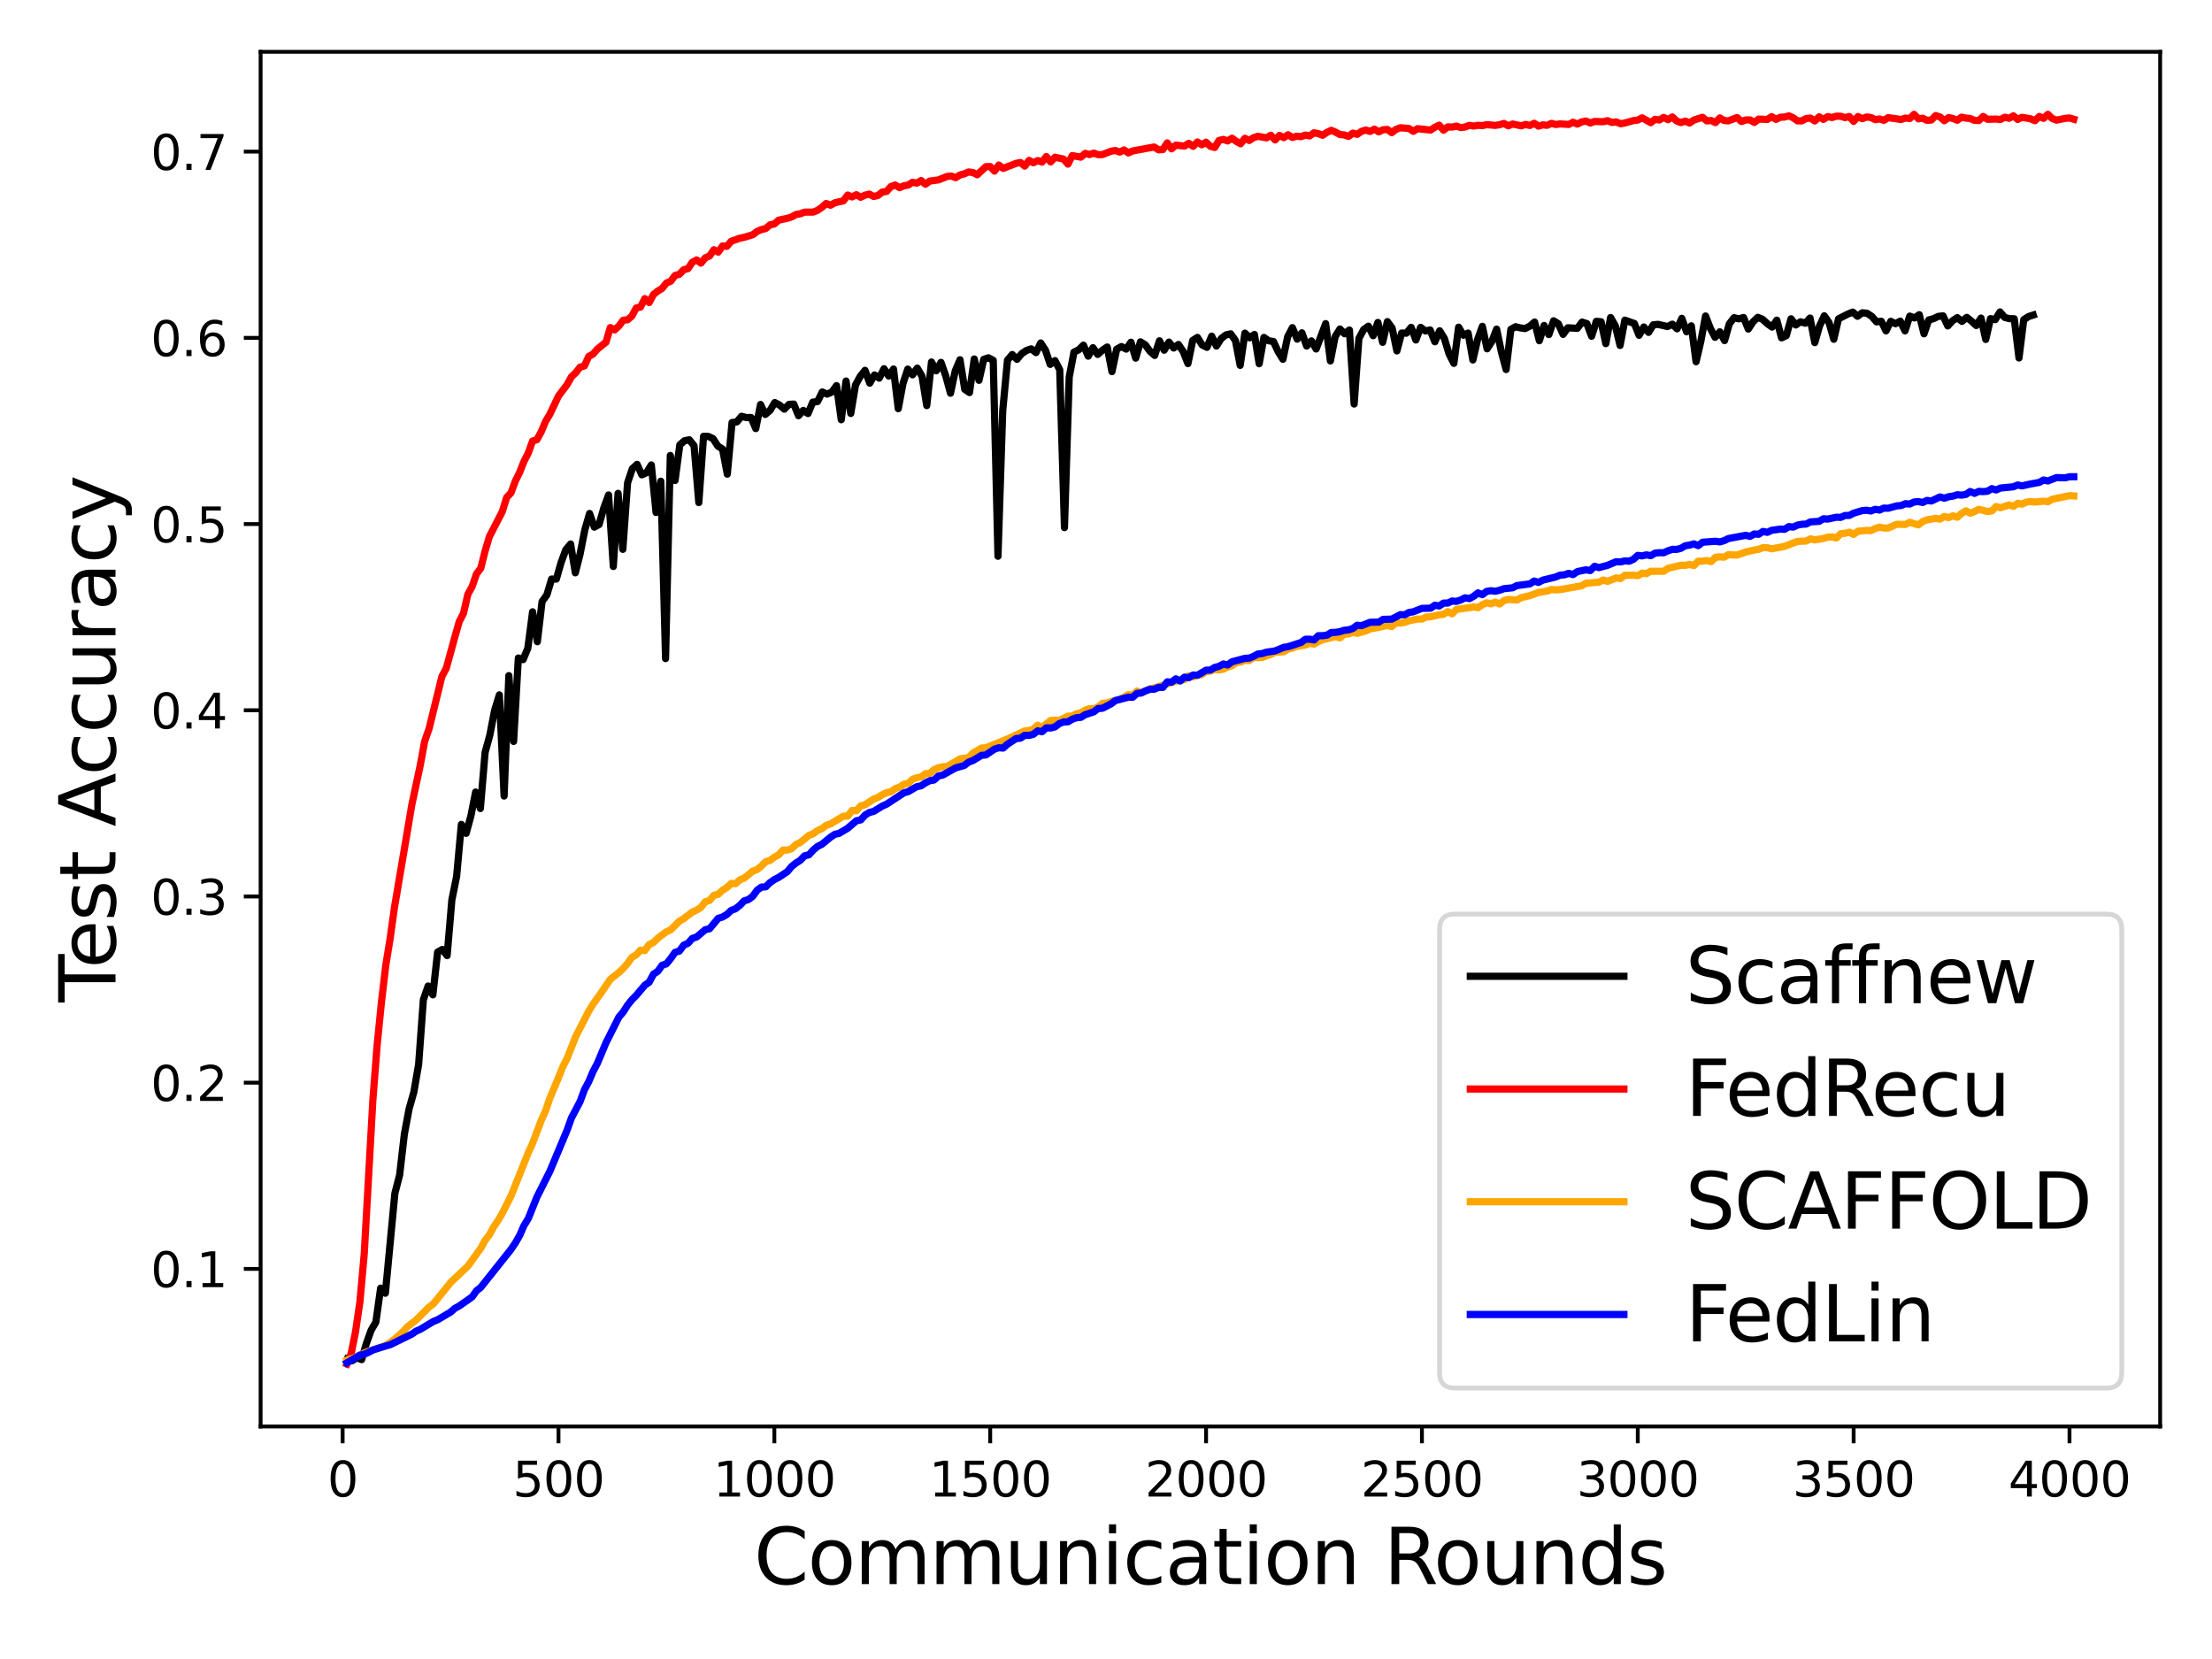<?xml version="1.0" encoding="utf-8" standalone="no"?>
<!DOCTYPE svg PUBLIC "-//W3C//DTD SVG 1.1//EN"
  "http://www.w3.org/Graphics/SVG/1.1/DTD/svg11.dtd">
<svg xmlns:xlink="http://www.w3.org/1999/xlink" width="460.8pt" height="345.6pt" viewBox="0 0 460.8 345.6" xmlns="http://www.w3.org/2000/svg" version="1.1">
 <defs>
  <style type="text/css">*{stroke-linejoin: round; stroke-linecap: butt}</style>
 </defs>
 <g id="figure_1">
  <g id="patch_1">
   <path d="M 0 345.6 
L 460.8 345.6 
L 460.8 0 
L 0 0 
z
" style="fill: #ffffff"/>
  </g>
  <g id="axes_1">
   <g id="patch_2">
    <path d="M 54.29 297.16 
L 450 297.16 
L 450 10.8 
L 54.29 10.8 
z
" style="fill: #ffffff"/>
   </g>
   <g id="matplotlib.axis_1">
    <g id="xtick_1">
     <g id="line2d_1">
      <defs>
       <path id="m7ec1301d24" d="M 0 0 
L 0 3.5 
" style="stroke: #000000; stroke-width: 0.8"/>
      </defs>
      <g>
       <use xlink:href="#m7ec1301d24" x="71.377" y="297.16" style="stroke: #000000; stroke-width: 0.8"/>
      </g>
     </g>
     <g id="text_1">
      <!-- 0 -->
      <g transform="translate(68.196 311.758) scale(0.1 -0.1)">
       <defs>
        <path id="DejaVuSans-30" d="M 2034 4250 
Q 1547 4250 1301 3770 
Q 1056 3291 1056 2328 
Q 1056 1369 1301 889 
Q 1547 409 2034 409 
Q 2525 409 2770 889 
Q 3016 1369 3016 2328 
Q 3016 3291 2770 3770 
Q 2525 4250 2034 4250 
z
M 2034 4750 
Q 2819 4750 3233 4129 
Q 3647 3509 3647 2328 
Q 3647 1150 3233 529 
Q 2819 -91 2034 -91 
Q 1250 -91 836 529 
Q 422 1150 422 2328 
Q 422 3509 836 4129 
Q 1250 4750 2034 4750 
z
" transform="scale(0.016)"/>
       </defs>
       <use xlink:href="#DejaVuSans-30"/>
      </g>
     </g>
    </g>
    <g id="xtick_2">
     <g id="line2d_2">
      <g>
       <use xlink:href="#m7ec1301d24" x="116.345" y="297.16" style="stroke: #000000; stroke-width: 0.8"/>
      </g>
     </g>
     <g id="text_2">
      <!-- 500 -->
      <g transform="translate(106.801 311.758) scale(0.1 -0.1)">
       <defs>
        <path id="DejaVuSans-35" d="M 691 4666 
L 3169 4666 
L 3169 4134 
L 1269 4134 
L 1269 2991 
Q 1406 3038 1543 3061 
Q 1681 3084 1819 3084 
Q 2600 3084 3056 2656 
Q 3513 2228 3513 1497 
Q 3513 744 3044 326 
Q 2575 -91 1722 -91 
Q 1428 -91 1123 -41 
Q 819 9 494 109 
L 494 744 
Q 775 591 1075 516 
Q 1375 441 1709 441 
Q 2250 441 2565 725 
Q 2881 1009 2881 1497 
Q 2881 1984 2565 2268 
Q 2250 2553 1709 2553 
Q 1456 2553 1204 2497 
Q 953 2441 691 2322 
L 691 4666 
z
" transform="scale(0.016)"/>
       </defs>
       <use xlink:href="#DejaVuSans-35"/>
       <use xlink:href="#DejaVuSans-30" x="63.623"/>
       <use xlink:href="#DejaVuSans-30" x="127.246"/>
      </g>
     </g>
    </g>
    <g id="xtick_3">
     <g id="line2d_3">
      <g>
       <use xlink:href="#m7ec1301d24" x="161.312" y="297.16" style="stroke: #000000; stroke-width: 0.8"/>
      </g>
     </g>
     <g id="text_3">
      <!-- 1000 -->
      <g transform="translate(148.587 311.758) scale(0.1 -0.1)">
       <defs>
        <path id="DejaVuSans-31" d="M 794 531 
L 1825 531 
L 1825 4091 
L 703 3866 
L 703 4441 
L 1819 4666 
L 2450 4666 
L 2450 531 
L 3481 531 
L 3481 0 
L 794 0 
L 794 531 
z
" transform="scale(0.016)"/>
       </defs>
       <use xlink:href="#DejaVuSans-31"/>
       <use xlink:href="#DejaVuSans-30" x="63.623"/>
       <use xlink:href="#DejaVuSans-30" x="127.246"/>
       <use xlink:href="#DejaVuSans-30" x="190.869"/>
      </g>
     </g>
    </g>
    <g id="xtick_4">
     <g id="line2d_4">
      <g>
       <use xlink:href="#m7ec1301d24" x="206.279" y="297.16" style="stroke: #000000; stroke-width: 0.8"/>
      </g>
     </g>
     <g id="text_4">
      <!-- 1500 -->
      <g transform="translate(193.554 311.758) scale(0.1 -0.1)">
       <use xlink:href="#DejaVuSans-31"/>
       <use xlink:href="#DejaVuSans-35" x="63.623"/>
       <use xlink:href="#DejaVuSans-30" x="127.246"/>
       <use xlink:href="#DejaVuSans-30" x="190.869"/>
      </g>
     </g>
    </g>
    <g id="xtick_5">
     <g id="line2d_5">
      <g>
       <use xlink:href="#m7ec1301d24" x="251.246" y="297.16" style="stroke: #000000; stroke-width: 0.8"/>
      </g>
     </g>
     <g id="text_5">
      <!-- 2000 -->
      <g transform="translate(238.521 311.758) scale(0.1 -0.1)">
       <defs>
        <path id="DejaVuSans-32" d="M 1228 531 
L 3431 531 
L 3431 0 
L 469 0 
L 469 531 
Q 828 903 1448 1529 
Q 2069 2156 2228 2338 
Q 2531 2678 2651 2914 
Q 2772 3150 2772 3378 
Q 2772 3750 2511 3984 
Q 2250 4219 1831 4219 
Q 1534 4219 1204 4116 
Q 875 4013 500 3803 
L 500 4441 
Q 881 4594 1212 4672 
Q 1544 4750 1819 4750 
Q 2544 4750 2975 4387 
Q 3406 4025 3406 3419 
Q 3406 3131 3298 2873 
Q 3191 2616 2906 2266 
Q 2828 2175 2409 1742 
Q 1991 1309 1228 531 
z
" transform="scale(0.016)"/>
       </defs>
       <use xlink:href="#DejaVuSans-32"/>
       <use xlink:href="#DejaVuSans-30" x="63.623"/>
       <use xlink:href="#DejaVuSans-30" x="127.246"/>
       <use xlink:href="#DejaVuSans-30" x="190.869"/>
      </g>
     </g>
    </g>
    <g id="xtick_6">
     <g id="line2d_6">
      <g>
       <use xlink:href="#m7ec1301d24" x="296.213" y="297.16" style="stroke: #000000; stroke-width: 0.8"/>
      </g>
     </g>
     <g id="text_6">
      <!-- 2500 -->
      <g transform="translate(283.488 311.758) scale(0.1 -0.1)">
       <use xlink:href="#DejaVuSans-32"/>
       <use xlink:href="#DejaVuSans-35" x="63.623"/>
       <use xlink:href="#DejaVuSans-30" x="127.246"/>
       <use xlink:href="#DejaVuSans-30" x="190.869"/>
      </g>
     </g>
    </g>
    <g id="xtick_7">
     <g id="line2d_7">
      <g>
       <use xlink:href="#m7ec1301d24" x="341.18" y="297.16" style="stroke: #000000; stroke-width: 0.8"/>
      </g>
     </g>
     <g id="text_7">
      <!-- 3000 -->
      <g transform="translate(328.455 311.758) scale(0.1 -0.1)">
       <defs>
        <path id="DejaVuSans-33" d="M 2597 2516 
Q 3050 2419 3304 2112 
Q 3559 1806 3559 1356 
Q 3559 666 3084 287 
Q 2609 -91 1734 -91 
Q 1441 -91 1130 -33 
Q 819 25 488 141 
L 488 750 
Q 750 597 1062 519 
Q 1375 441 1716 441 
Q 2309 441 2620 675 
Q 2931 909 2931 1356 
Q 2931 1769 2642 2001 
Q 2353 2234 1838 2234 
L 1294 2234 
L 1294 2753 
L 1863 2753 
Q 2328 2753 2575 2939 
Q 2822 3125 2822 3475 
Q 2822 3834 2567 4026 
Q 2313 4219 1838 4219 
Q 1578 4219 1281 4162 
Q 984 4106 628 3988 
L 628 4550 
Q 988 4650 1302 4700 
Q 1616 4750 1894 4750 
Q 2613 4750 3031 4423 
Q 3450 4097 3450 3541 
Q 3450 3153 3228 2886 
Q 3006 2619 2597 2516 
z
" transform="scale(0.016)"/>
       </defs>
       <use xlink:href="#DejaVuSans-33"/>
       <use xlink:href="#DejaVuSans-30" x="63.623"/>
       <use xlink:href="#DejaVuSans-30" x="127.246"/>
       <use xlink:href="#DejaVuSans-30" x="190.869"/>
      </g>
     </g>
    </g>
    <g id="xtick_8">
     <g id="line2d_8">
      <g>
       <use xlink:href="#m7ec1301d24" x="386.147" y="297.16" style="stroke: #000000; stroke-width: 0.8"/>
      </g>
     </g>
     <g id="text_8">
      <!-- 3500 -->
      <g transform="translate(373.422 311.758) scale(0.1 -0.1)">
       <use xlink:href="#DejaVuSans-33"/>
       <use xlink:href="#DejaVuSans-35" x="63.623"/>
       <use xlink:href="#DejaVuSans-30" x="127.246"/>
       <use xlink:href="#DejaVuSans-30" x="190.869"/>
      </g>
     </g>
    </g>
    <g id="xtick_9">
     <g id="line2d_9">
      <g>
       <use xlink:href="#m7ec1301d24" x="431.114" y="297.16" style="stroke: #000000; stroke-width: 0.8"/>
      </g>
     </g>
     <g id="text_9">
      <!-- 4000 -->
      <g transform="translate(418.389 311.758) scale(0.1 -0.1)">
       <defs>
        <path id="DejaVuSans-34" d="M 2419 4116 
L 825 1625 
L 2419 1625 
L 2419 4116 
z
M 2253 4666 
L 3047 4666 
L 3047 1625 
L 3713 1625 
L 3713 1100 
L 3047 1100 
L 3047 0 
L 2419 0 
L 2419 1100 
L 313 1100 
L 313 1709 
L 2253 4666 
z
" transform="scale(0.016)"/>
       </defs>
       <use xlink:href="#DejaVuSans-34"/>
       <use xlink:href="#DejaVuSans-30" x="63.623"/>
       <use xlink:href="#DejaVuSans-30" x="127.246"/>
       <use xlink:href="#DejaVuSans-30" x="190.869"/>
      </g>
     </g>
    </g>
    <g id="text_10">
     <!-- Communication Rounds -->
     <g transform="translate(157.069 329.996) scale(0.16 -0.16)">
      <defs>
       <path id="DejaVuSans-43" d="M 4122 4306 
L 4122 3641 
Q 3803 3938 3442 4084 
Q 3081 4231 2675 4231 
Q 1875 4231 1450 3742 
Q 1025 3253 1025 2328 
Q 1025 1406 1450 917 
Q 1875 428 2675 428 
Q 3081 428 3442 575 
Q 3803 722 4122 1019 
L 4122 359 
Q 3791 134 3420 21 
Q 3050 -91 2638 -91 
Q 1578 -91 968 557 
Q 359 1206 359 2328 
Q 359 3453 968 4101 
Q 1578 4750 2638 4750 
Q 3056 4750 3426 4639 
Q 3797 4528 4122 4306 
z
" transform="scale(0.016)"/>
       <path id="DejaVuSans-6f" d="M 1959 3097 
Q 1497 3097 1228 2736 
Q 959 2375 959 1747 
Q 959 1119 1226 758 
Q 1494 397 1959 397 
Q 2419 397 2687 759 
Q 2956 1122 2956 1747 
Q 2956 2369 2687 2733 
Q 2419 3097 1959 3097 
z
M 1959 3584 
Q 2709 3584 3137 3096 
Q 3566 2609 3566 1747 
Q 3566 888 3137 398 
Q 2709 -91 1959 -91 
Q 1206 -91 779 398 
Q 353 888 353 1747 
Q 353 2609 779 3096 
Q 1206 3584 1959 3584 
z
" transform="scale(0.016)"/>
       <path id="DejaVuSans-6d" d="M 3328 2828 
Q 3544 3216 3844 3400 
Q 4144 3584 4550 3584 
Q 5097 3584 5394 3201 
Q 5691 2819 5691 2113 
L 5691 0 
L 5113 0 
L 5113 2094 
Q 5113 2597 4934 2840 
Q 4756 3084 4391 3084 
Q 3944 3084 3684 2787 
Q 3425 2491 3425 1978 
L 3425 0 
L 2847 0 
L 2847 2094 
Q 2847 2600 2669 2842 
Q 2491 3084 2119 3084 
Q 1678 3084 1418 2786 
Q 1159 2488 1159 1978 
L 1159 0 
L 581 0 
L 581 3500 
L 1159 3500 
L 1159 2956 
Q 1356 3278 1631 3431 
Q 1906 3584 2284 3584 
Q 2666 3584 2933 3390 
Q 3200 3197 3328 2828 
z
" transform="scale(0.016)"/>
       <path id="DejaVuSans-75" d="M 544 1381 
L 544 3500 
L 1119 3500 
L 1119 1403 
Q 1119 906 1312 657 
Q 1506 409 1894 409 
Q 2359 409 2629 706 
Q 2900 1003 2900 1516 
L 2900 3500 
L 3475 3500 
L 3475 0 
L 2900 0 
L 2900 538 
Q 2691 219 2414 64 
Q 2138 -91 1772 -91 
Q 1169 -91 856 284 
Q 544 659 544 1381 
z
M 1991 3584 
L 1991 3584 
z
" transform="scale(0.016)"/>
       <path id="DejaVuSans-6e" d="M 3513 2113 
L 3513 0 
L 2938 0 
L 2938 2094 
Q 2938 2591 2744 2837 
Q 2550 3084 2163 3084 
Q 1697 3084 1428 2787 
Q 1159 2491 1159 1978 
L 1159 0 
L 581 0 
L 581 3500 
L 1159 3500 
L 1159 2956 
Q 1366 3272 1645 3428 
Q 1925 3584 2291 3584 
Q 2894 3584 3203 3211 
Q 3513 2838 3513 2113 
z
" transform="scale(0.016)"/>
       <path id="DejaVuSans-69" d="M 603 3500 
L 1178 3500 
L 1178 0 
L 603 0 
L 603 3500 
z
M 603 4863 
L 1178 4863 
L 1178 4134 
L 603 4134 
L 603 4863 
z
" transform="scale(0.016)"/>
       <path id="DejaVuSans-63" d="M 3122 3366 
L 3122 2828 
Q 2878 2963 2633 3030 
Q 2388 3097 2138 3097 
Q 1578 3097 1268 2742 
Q 959 2388 959 1747 
Q 959 1106 1268 751 
Q 1578 397 2138 397 
Q 2388 397 2633 464 
Q 2878 531 3122 666 
L 3122 134 
Q 2881 22 2623 -34 
Q 2366 -91 2075 -91 
Q 1284 -91 818 406 
Q 353 903 353 1747 
Q 353 2603 823 3093 
Q 1294 3584 2113 3584 
Q 2378 3584 2631 3529 
Q 2884 3475 3122 3366 
z
" transform="scale(0.016)"/>
       <path id="DejaVuSans-61" d="M 2194 1759 
Q 1497 1759 1228 1600 
Q 959 1441 959 1056 
Q 959 750 1161 570 
Q 1363 391 1709 391 
Q 2188 391 2477 730 
Q 2766 1069 2766 1631 
L 2766 1759 
L 2194 1759 
z
M 3341 1997 
L 3341 0 
L 2766 0 
L 2766 531 
Q 2569 213 2275 61 
Q 1981 -91 1556 -91 
Q 1019 -91 701 211 
Q 384 513 384 1019 
Q 384 1609 779 1909 
Q 1175 2209 1959 2209 
L 2766 2209 
L 2766 2266 
Q 2766 2663 2505 2880 
Q 2244 3097 1772 3097 
Q 1472 3097 1187 3025 
Q 903 2953 641 2809 
L 641 3341 
Q 956 3463 1253 3523 
Q 1550 3584 1831 3584 
Q 2591 3584 2966 3190 
Q 3341 2797 3341 1997 
z
" transform="scale(0.016)"/>
       <path id="DejaVuSans-74" d="M 1172 4494 
L 1172 3500 
L 2356 3500 
L 2356 3053 
L 1172 3053 
L 1172 1153 
Q 1172 725 1289 603 
Q 1406 481 1766 481 
L 2356 481 
L 2356 0 
L 1766 0 
Q 1100 0 847 248 
Q 594 497 594 1153 
L 594 3053 
L 172 3053 
L 172 3500 
L 594 3500 
L 594 4494 
L 1172 4494 
z
" transform="scale(0.016)"/>
       <path id="DejaVuSans-20" transform="scale(0.016)"/>
       <path id="DejaVuSans-52" d="M 2841 2188 
Q 3044 2119 3236 1894 
Q 3428 1669 3622 1275 
L 4263 0 
L 3584 0 
L 2988 1197 
Q 2756 1666 2539 1819 
Q 2322 1972 1947 1972 
L 1259 1972 
L 1259 0 
L 628 0 
L 628 4666 
L 2053 4666 
Q 2853 4666 3247 4331 
Q 3641 3997 3641 3322 
Q 3641 2881 3436 2590 
Q 3231 2300 2841 2188 
z
M 1259 4147 
L 1259 2491 
L 2053 2491 
Q 2509 2491 2742 2702 
Q 2975 2913 2975 3322 
Q 2975 3731 2742 3939 
Q 2509 4147 2053 4147 
L 1259 4147 
z
" transform="scale(0.016)"/>
       <path id="DejaVuSans-64" d="M 2906 2969 
L 2906 4863 
L 3481 4863 
L 3481 0 
L 2906 0 
L 2906 525 
Q 2725 213 2448 61 
Q 2172 -91 1784 -91 
Q 1150 -91 751 415 
Q 353 922 353 1747 
Q 353 2572 751 3078 
Q 1150 3584 1784 3584 
Q 2172 3584 2448 3432 
Q 2725 3281 2906 2969 
z
M 947 1747 
Q 947 1113 1208 752 
Q 1469 391 1925 391 
Q 2381 391 2643 752 
Q 2906 1113 2906 1747 
Q 2906 2381 2643 2742 
Q 2381 3103 1925 3103 
Q 1469 3103 1208 2742 
Q 947 2381 947 1747 
z
" transform="scale(0.016)"/>
       <path id="DejaVuSans-73" d="M 2834 3397 
L 2834 2853 
Q 2591 2978 2328 3040 
Q 2066 3103 1784 3103 
Q 1356 3103 1142 2972 
Q 928 2841 928 2578 
Q 928 2378 1081 2264 
Q 1234 2150 1697 2047 
L 1894 2003 
Q 2506 1872 2764 1633 
Q 3022 1394 3022 966 
Q 3022 478 2636 193 
Q 2250 -91 1575 -91 
Q 1294 -91 989 -36 
Q 684 19 347 128 
L 347 722 
Q 666 556 975 473 
Q 1284 391 1588 391 
Q 1994 391 2212 530 
Q 2431 669 2431 922 
Q 2431 1156 2273 1281 
Q 2116 1406 1581 1522 
L 1381 1569 
Q 847 1681 609 1914 
Q 372 2147 372 2553 
Q 372 3047 722 3315 
Q 1072 3584 1716 3584 
Q 2034 3584 2315 3537 
Q 2597 3491 2834 3397 
z
" transform="scale(0.016)"/>
      </defs>
      <use xlink:href="#DejaVuSans-43"/>
      <use xlink:href="#DejaVuSans-6f" x="69.824"/>
      <use xlink:href="#DejaVuSans-6d" x="131.006"/>
      <use xlink:href="#DejaVuSans-6d" x="228.418"/>
      <use xlink:href="#DejaVuSans-75" x="325.83"/>
      <use xlink:href="#DejaVuSans-6e" x="389.209"/>
      <use xlink:href="#DejaVuSans-69" x="452.588"/>
      <use xlink:href="#DejaVuSans-63" x="480.371"/>
      <use xlink:href="#DejaVuSans-61" x="535.352"/>
      <use xlink:href="#DejaVuSans-74" x="596.631"/>
      <use xlink:href="#DejaVuSans-69" x="635.84"/>
      <use xlink:href="#DejaVuSans-6f" x="663.623"/>
      <use xlink:href="#DejaVuSans-6e" x="724.805"/>
      <use xlink:href="#DejaVuSans-20" x="788.184"/>
      <use xlink:href="#DejaVuSans-52" x="819.971"/>
      <use xlink:href="#DejaVuSans-6f" x="884.953"/>
      <use xlink:href="#DejaVuSans-75" x="946.135"/>
      <use xlink:href="#DejaVuSans-6e" x="1009.514"/>
      <use xlink:href="#DejaVuSans-64" x="1072.893"/>
      <use xlink:href="#DejaVuSans-73" x="1136.369"/>
     </g>
    </g>
   </g>
   <g id="matplotlib.axis_2">
    <g id="ytick_1">
     <g id="line2d_10">
      <defs>
       <path id="md7766c38ed" d="M 0 0 
L -3.5 0 
" style="stroke: #000000; stroke-width: 0.8"/>
      </defs>
      <g>
       <use xlink:href="#md7766c38ed" x="54.29" y="264.334" style="stroke: #000000; stroke-width: 0.8"/>
      </g>
     </g>
     <g id="text_11">
      <!-- 0.1 -->
      <g transform="translate(31.387 268.134) scale(0.1 -0.1)">
       <defs>
        <path id="DejaVuSans-2e" d="M 684 794 
L 1344 794 
L 1344 0 
L 684 0 
L 684 794 
z
" transform="scale(0.016)"/>
       </defs>
       <use xlink:href="#DejaVuSans-30"/>
       <use xlink:href="#DejaVuSans-2e" x="63.623"/>
       <use xlink:href="#DejaVuSans-31" x="95.41"/>
      </g>
     </g>
    </g>
    <g id="ytick_2">
     <g id="line2d_11">
      <g>
       <use xlink:href="#md7766c38ed" x="54.29" y="225.543" style="stroke: #000000; stroke-width: 0.8"/>
      </g>
     </g>
     <g id="text_12">
      <!-- 0.2 -->
      <g transform="translate(31.387 229.342) scale(0.1 -0.1)">
       <use xlink:href="#DejaVuSans-30"/>
       <use xlink:href="#DejaVuSans-2e" x="63.623"/>
       <use xlink:href="#DejaVuSans-32" x="95.41"/>
      </g>
     </g>
    </g>
    <g id="ytick_3">
     <g id="line2d_12">
      <g>
       <use xlink:href="#md7766c38ed" x="54.29" y="186.752" style="stroke: #000000; stroke-width: 0.8"/>
      </g>
     </g>
     <g id="text_13">
      <!-- 0.3 -->
      <g transform="translate(31.387 190.551) scale(0.1 -0.1)">
       <use xlink:href="#DejaVuSans-30"/>
       <use xlink:href="#DejaVuSans-2e" x="63.623"/>
       <use xlink:href="#DejaVuSans-33" x="95.41"/>
      </g>
     </g>
    </g>
    <g id="ytick_4">
     <g id="line2d_13">
      <g>
       <use xlink:href="#md7766c38ed" x="54.29" y="147.961" style="stroke: #000000; stroke-width: 0.8"/>
      </g>
     </g>
     <g id="text_14">
      <!-- 0.4 -->
      <g transform="translate(31.387 151.76) scale(0.1 -0.1)">
       <use xlink:href="#DejaVuSans-30"/>
       <use xlink:href="#DejaVuSans-2e" x="63.623"/>
       <use xlink:href="#DejaVuSans-34" x="95.41"/>
      </g>
     </g>
    </g>
    <g id="ytick_5">
     <g id="line2d_14">
      <g>
       <use xlink:href="#md7766c38ed" x="54.29" y="109.17" style="stroke: #000000; stroke-width: 0.8"/>
      </g>
     </g>
     <g id="text_15">
      <!-- 0.5 -->
      <g transform="translate(31.387 112.969) scale(0.1 -0.1)">
       <use xlink:href="#DejaVuSans-30"/>
       <use xlink:href="#DejaVuSans-2e" x="63.623"/>
       <use xlink:href="#DejaVuSans-35" x="95.41"/>
      </g>
     </g>
    </g>
    <g id="ytick_6">
     <g id="line2d_15">
      <g>
       <use xlink:href="#md7766c38ed" x="54.29" y="70.379" style="stroke: #000000; stroke-width: 0.8"/>
      </g>
     </g>
     <g id="text_16">
      <!-- 0.6 -->
      <g transform="translate(31.387 74.178) scale(0.1 -0.1)">
       <defs>
        <path id="DejaVuSans-36" d="M 2113 2584 
Q 1688 2584 1439 2293 
Q 1191 2003 1191 1497 
Q 1191 994 1439 701 
Q 1688 409 2113 409 
Q 2538 409 2786 701 
Q 3034 994 3034 1497 
Q 3034 2003 2786 2293 
Q 2538 2584 2113 2584 
z
M 3366 4563 
L 3366 3988 
Q 3128 4100 2886 4159 
Q 2644 4219 2406 4219 
Q 1781 4219 1451 3797 
Q 1122 3375 1075 2522 
Q 1259 2794 1537 2939 
Q 1816 3084 2150 3084 
Q 2853 3084 3261 2657 
Q 3669 2231 3669 1497 
Q 3669 778 3244 343 
Q 2819 -91 2113 -91 
Q 1303 -91 875 529 
Q 447 1150 447 2328 
Q 447 3434 972 4092 
Q 1497 4750 2381 4750 
Q 2619 4750 2861 4703 
Q 3103 4656 3366 4563 
z
" transform="scale(0.016)"/>
       </defs>
       <use xlink:href="#DejaVuSans-30"/>
       <use xlink:href="#DejaVuSans-2e" x="63.623"/>
       <use xlink:href="#DejaVuSans-36" x="95.41"/>
      </g>
     </g>
    </g>
    <g id="ytick_7">
     <g id="line2d_16">
      <g>
       <use xlink:href="#md7766c38ed" x="54.29" y="31.588" style="stroke: #000000; stroke-width: 0.8"/>
      </g>
     </g>
     <g id="text_17">
      <!-- 0.7 -->
      <g transform="translate(31.387 35.387) scale(0.1 -0.1)">
       <defs>
        <path id="DejaVuSans-37" d="M 525 4666 
L 3525 4666 
L 3525 4397 
L 1831 0 
L 1172 0 
L 2766 4134 
L 525 4134 
L 525 4666 
z
" transform="scale(0.016)"/>
       </defs>
       <use xlink:href="#DejaVuSans-30"/>
       <use xlink:href="#DejaVuSans-2e" x="63.623"/>
       <use xlink:href="#DejaVuSans-37" x="95.41"/>
      </g>
     </g>
    </g>
    <g id="text_18">
     <!-- Test Accuracy -->
     <g transform="translate(24.059 208.8) rotate(-90) scale(0.16 -0.16)">
      <defs>
       <path id="DejaVuSans-54" d="M -19 4666 
L 3928 4666 
L 3928 4134 
L 2272 4134 
L 2272 0 
L 1638 0 
L 1638 4134 
L -19 4134 
L -19 4666 
z
" transform="scale(0.016)"/>
       <path id="DejaVuSans-65" d="M 3597 1894 
L 3597 1613 
L 953 1613 
Q 991 1019 1311 708 
Q 1631 397 2203 397 
Q 2534 397 2845 478 
Q 3156 559 3463 722 
L 3463 178 
Q 3153 47 2828 -22 
Q 2503 -91 2169 -91 
Q 1331 -91 842 396 
Q 353 884 353 1716 
Q 353 2575 817 3079 
Q 1281 3584 2069 3584 
Q 2775 3584 3186 3129 
Q 3597 2675 3597 1894 
z
M 3022 2063 
Q 3016 2534 2758 2815 
Q 2500 3097 2075 3097 
Q 1594 3097 1305 2825 
Q 1016 2553 972 2059 
L 3022 2063 
z
" transform="scale(0.016)"/>
       <path id="DejaVuSans-41" d="M 2188 4044 
L 1331 1722 
L 3047 1722 
L 2188 4044 
z
M 1831 4666 
L 2547 4666 
L 4325 0 
L 3669 0 
L 3244 1197 
L 1141 1197 
L 716 0 
L 50 0 
L 1831 4666 
z
" transform="scale(0.016)"/>
       <path id="DejaVuSans-72" d="M 2631 2963 
Q 2534 3019 2420 3045 
Q 2306 3072 2169 3072 
Q 1681 3072 1420 2755 
Q 1159 2438 1159 1844 
L 1159 0 
L 581 0 
L 581 3500 
L 1159 3500 
L 1159 2956 
Q 1341 3275 1631 3429 
Q 1922 3584 2338 3584 
Q 2397 3584 2469 3576 
Q 2541 3569 2628 3553 
L 2631 2963 
z
" transform="scale(0.016)"/>
       <path id="DejaVuSans-79" d="M 2059 -325 
Q 1816 -950 1584 -1140 
Q 1353 -1331 966 -1331 
L 506 -1331 
L 506 -850 
L 844 -850 
Q 1081 -850 1212 -737 
Q 1344 -625 1503 -206 
L 1606 56 
L 191 3500 
L 800 3500 
L 1894 763 
L 2988 3500 
L 3597 3500 
L 2059 -325 
z
" transform="scale(0.016)"/>
      </defs>
      <use xlink:href="#DejaVuSans-54"/>
      <use xlink:href="#DejaVuSans-65" x="44.084"/>
      <use xlink:href="#DejaVuSans-73" x="105.607"/>
      <use xlink:href="#DejaVuSans-74" x="157.707"/>
      <use xlink:href="#DejaVuSans-20" x="196.916"/>
      <use xlink:href="#DejaVuSans-41" x="228.703"/>
      <use xlink:href="#DejaVuSans-63" x="295.361"/>
      <use xlink:href="#DejaVuSans-63" x="350.342"/>
      <use xlink:href="#DejaVuSans-75" x="405.322"/>
      <use xlink:href="#DejaVuSans-72" x="468.701"/>
      <use xlink:href="#DejaVuSans-61" x="509.814"/>
      <use xlink:href="#DejaVuSans-63" x="571.094"/>
      <use xlink:href="#DejaVuSans-79" x="626.074"/>
     </g>
    </g>
   </g>
   <g id="line2d_17">
    <path d="M 72.367 283.116 
L 73.356 283.465 
L 74.345 282.838 
L 75.335 283.232 
L 76.324 279.864 
L 77.313 277.11 
L 78.302 275.416 
L 79.292 268.349 
L 80.281 269.403 
L 82.26 248.598 
L 83.249 244.771 
L 84.238 236.25 
L 85.227 230.967 
L 86.217 227.483 
L 87.206 221.742 
L 88.195 208.268 
L 89.184 205.404 
L 90.174 207.24 
L 91.163 198.338 
L 92.152 197.782 
L 93.142 199.075 
L 94.131 187.47 
L 95.12 182.588 
L 96.109 171.74 
L 97.099 173.602 
L 98.088 170.007 
L 99.077 164.997 
L 100.066 168.43 
L 101.056 156.734 
L 102.045 153.12 
L 103.034 147.987 
L 104.024 144.754 
L 105.013 165.831 
L 106.002 140.746 
L 106.991 154.452 
L 107.981 137.074 
L 108.97 137.41 
L 109.959 135.031 
L 110.948 127.453 
L 111.938 133.679 
L 112.927 125.294 
L 113.916 123.943 
L 114.906 120.633 
L 115.895 120.633 
L 116.884 117.18 
L 117.873 114.504 
L 118.863 113.327 
L 119.852 119.327 
L 120.841 115.409 
L 121.831 110.366 
L 122.82 106.965 
L 123.809 109.81 
L 124.798 109.267 
L 125.788 105.801 
L 126.777 103.112 
L 127.766 118.008 
L 128.755 102.776 
L 129.745 114.439 
L 130.734 100.59 
L 131.723 97.642 
L 132.713 96.731 
L 133.702 98.916 
L 134.691 98.47 
L 135.68 96.854 
L 136.67 106.758 
L 137.659 100.248 
L 138.648 137.196 
L 139.637 94.882 
L 140.627 100.093 
L 141.616 92.671 
L 142.605 91.811 
L 143.595 91.617 
L 144.584 92.845 
L 145.573 104.702 
L 146.562 90.893 
L 147.552 90.912 
L 148.541 91.371 
L 149.53 92.916 
L 150.519 93.543 
L 151.509 98.774 
L 152.498 88.022 
L 153.487 87.899 
L 154.477 86.723 
L 155.466 86.988 
L 156.455 86.975 
L 157.444 89.283 
L 158.434 84.259 
L 159.423 86.341 
L 160.412 85.494 
L 161.402 83.865 
L 162.391 84.376 
L 163.38 85.236 
L 164.369 84.234 
L 165.359 84.182 
L 166.348 86.6 
L 167.337 85.494 
L 168.326 86.147 
L 169.316 83.775 
L 170.305 83.652 
L 171.294 81.654 
L 172.284 82.1 
L 173.273 81.693 
L 174.262 80.335 
L 175.251 87.44 
L 176.241 79.372 
L 177.23 86.128 
L 178.219 80.199 
L 179.208 78.383 
L 180.198 77.148 
L 181.187 79.818 
L 182.176 78.111 
L 183.166 78.777 
L 184.155 76.812 
L 185.144 78.337 
L 186.133 76.876 
L 187.123 85.132 
L 188.112 79.876 
L 189.101 76.889 
L 190.09 78.085 
L 191.08 76.682 
L 192.069 78.363 
L 193.058 84.492 
L 194.048 75.409 
L 195.037 77.245 
L 196.026 75.493 
L 197.015 78.299 
L 198.005 81.913 
L 198.994 77.264 
L 199.983 74.943 
L 200.973 81.098 
L 201.962 81.777 
L 202.951 74.781 
L 203.94 79.229 
L 204.93 74.853 
L 205.919 74.536 
L 206.908 75.072 
L 207.897 115.881 
L 208.887 85.533 
L 209.876 75.04 
L 210.865 73.857 
L 211.855 74.853 
L 212.844 73.669 
L 213.833 73.004 
L 214.822 72.674 
L 215.812 73.456 
L 216.801 71.445 
L 217.79 72.958 
L 218.779 75.906 
L 219.769 75.124 
L 220.758 77.025 
L 221.747 109.913 
L 222.737 78.557 
L 223.726 73.353 
L 224.715 72.868 
L 225.704 71.904 
L 226.694 74.193 
L 227.683 72.428 
L 228.672 73.831 
L 229.661 72.952 
L 230.651 72.286 
L 231.64 77.413 
L 232.629 72.738 
L 233.619 72.195 
L 234.608 72.726 
L 235.597 71.29 
L 236.586 74.607 
L 237.576 71.213 
L 238.565 71.814 
L 239.554 73.165 
L 240.544 74.044 
L 241.533 70.993 
L 242.522 72.958 
L 243.511 71.264 
L 244.501 72.493 
L 245.49 71.762 
L 246.479 73.23 
L 247.468 75.745 
L 248.458 70.928 
L 249.447 70.288 
L 250.436 71.866 
L 251.426 72.357 
L 252.415 70.03 
L 253.404 72.085 
L 254.393 70.527 
L 255.383 69.771 
L 256.372 69.545 
L 257.361 70.935 
L 258.35 76.113 
L 259.34 69.396 
L 260.329 70.379 
L 261.318 69.674 
L 262.308 75.771 
L 263.297 70.295 
L 264.286 70.986 
L 265.275 71.142 
L 266.265 73.262 
L 267.254 74.846 
L 268.243 70.146 
L 269.232 68.252 
L 270.222 70.65 
L 271.211 69.331 
L 272.2 72.085 
L 273.19 71.012 
L 274.179 72.7 
L 276.157 67.418 
L 277.147 75.189 
L 278.136 70.12 
L 279.125 68.536 
L 280.115 69.532 
L 281.104 68.749 
L 282.093 84.169 
L 283.082 70.508 
L 284.072 68.659 
L 285.061 67.948 
L 286.05 69.933 
L 287.039 67.172 
L 288.029 71.31 
L 289.018 66.997 
L 290.007 68.342 
L 290.997 73.1 
L 291.986 69.377 
L 292.975 69.409 
L 293.964 68.193 
L 294.954 70.825 
L 295.943 68.193 
L 296.932 68.95 
L 297.921 68.736 
L 298.911 71.193 
L 299.9 68.905 
L 300.889 70.501 
L 301.879 73.766 
L 302.868 75.693 
L 303.857 68.155 
L 304.846 69.836 
L 305.836 69.383 
L 306.825 74.988 
L 307.814 70.708 
L 308.803 67.98 
L 309.793 72.661 
L 310.782 71.129 
L 311.771 68.562 
L 312.761 73.294 
L 313.75 76.973 
L 314.739 68.607 
L 315.728 68.058 
L 316.718 68.31 
L 317.707 68.446 
L 318.696 67.941 
L 319.686 67.088 
L 320.675 70.98 
L 321.664 67.806 
L 322.653 69.7 
L 323.643 66.823 
L 324.632 67.45 
L 325.621 69.661 
L 326.61 68.284 
L 328.589 68.394 
L 329.578 67.094 
L 330.568 67.411 
L 331.557 70.049 
L 332.546 66.939 
L 333.535 67.03 
L 334.525 71.588 
L 335.514 66.15 
L 336.503 67.864 
L 337.492 71.963 
L 338.482 66.693 
L 340.46 67.385 
L 341.45 69.849 
L 342.439 68.116 
L 343.428 69.241 
L 344.417 67.657 
L 345.407 67.573 
L 347.385 68.025 
L 348.374 67.534 
L 349.364 68.497 
L 350.353 66.319 
L 351.342 69.111 
L 352.332 67.87 
L 353.321 75.357 
L 354.31 71.122 
L 355.299 65.827 
L 356.289 68.387 
L 357.278 70.269 
L 358.267 69.124 
L 359.257 70.954 
L 360.246 67.463 
L 361.235 66.183 
L 362.224 66.422 
L 363.214 66.144 
L 364.203 68.549 
L 365.192 67.036 
L 366.181 66.105 
L 367.171 66.512 
L 368.16 67.418 
L 369.149 68.135 
L 370.139 66.693 
L 371.128 70.379 
L 372.117 69.92 
L 373.106 66.409 
L 374.096 67.696 
L 375.085 67.03 
L 376.074 67.334 
L 377.063 66.247 
L 378.053 71.374 
L 379.042 67.922 
L 380.031 65.788 
L 381.021 67.204 
L 382.01 70.676 
L 382.999 66.415 
L 384.978 65.407 
L 385.967 65.013 
L 386.956 65.885 
L 387.945 65.161 
L 388.935 65.258 
L 389.924 65.905 
L 390.913 67.043 
L 391.903 66.92 
L 392.892 68.924 
L 393.881 66.939 
L 394.87 67.437 
L 395.86 66.9 
L 396.849 68.93 
L 397.838 65.853 
L 398.828 66.241 
L 399.817 65.556 
L 400.806 69.538 
L 401.795 66.648 
L 402.785 66.383 
L 403.774 65.911 
L 404.763 65.795 
L 405.752 67.89 
L 406.742 66.829 
L 407.731 66.17 
L 408.72 66.952 
L 409.71 66.118 
L 410.699 66.894 
L 411.688 67.812 
L 412.677 66.267 
L 413.667 70.708 
L 414.656 66.377 
L 415.645 66.584 
L 416.634 64.98 
L 417.624 66.125 
L 418.613 66.39 
L 419.602 66.403 
L 420.592 74.568 
L 421.581 66.597 
L 422.57 65.95 
L 423.559 65.627 
L 423.559 65.627 
" clip-path="url(#pef40f744f1)" style="fill: none; stroke: #000000; stroke-width: 1.5; stroke-linecap: square"/>
   </g>
   <g id="line2d_18">
    <path d="M 72.277 284.144 
L 73.176 281.881 
L 74.076 277.355 
L 74.975 271.207 
L 75.874 261.27 
L 77.673 229.196 
L 78.572 217.636 
L 79.472 208.675 
L 80.371 201.053 
L 81.27 195.519 
L 82.17 189.06 
L 84.868 173.13 
L 85.767 167.757 
L 87.566 159.327 
L 88.465 154.426 
L 89.364 151.866 
L 92.062 140.901 
L 92.962 139.226 
L 94.76 132.671 
L 95.66 129.516 
L 96.559 127.757 
L 97.458 123.826 
L 98.358 122.184 
L 99.257 119.559 
L 100.156 118.37 
L 101.056 114.782 
L 101.955 111.762 
L 104.653 106.538 
L 105.552 103.616 
L 106.452 102.679 
L 107.351 100.222 
L 108.25 98.405 
L 109.15 96.117 
L 110.049 94.364 
L 110.948 91.875 
L 111.848 91.591 
L 112.747 89.942 
L 113.647 87.802 
L 114.546 86.296 
L 116.345 82.494 
L 118.143 80.109 
L 119.043 78.492 
L 119.942 77.633 
L 120.841 76.488 
L 121.741 76.236 
L 122.64 74.245 
L 123.539 73.76 
L 124.439 72.726 
L 126.237 71.284 
L 127.137 68.239 
L 128.036 68.724 
L 128.935 67.902 
L 129.835 66.706 
L 130.734 66.616 
L 131.633 65.84 
L 132.533 64.159 
L 133.432 63.965 
L 134.331 62.207 
L 135.231 63.034 
L 136.13 61.347 
L 137.029 60.623 
L 137.929 60.086 
L 138.828 58.961 
L 139.727 58.586 
L 140.627 57.384 
L 141.526 57.138 
L 142.425 56.188 
L 143.325 55.961 
L 144.224 54.629 
L 145.123 54.151 
L 146.023 54.817 
L 146.922 53.711 
L 147.821 53.317 
L 148.721 52.024 
L 149.62 52.522 
L 150.519 51.235 
L 151.419 51.313 
L 152.318 50.259 
L 154.117 49.625 
L 155.016 49.438 
L 156.815 48.895 
L 157.714 48.216 
L 158.614 47.828 
L 159.513 47.608 
L 160.412 46.839 
L 161.312 46.658 
L 162.211 45.863 
L 164.01 45.481 
L 164.909 45.197 
L 165.808 44.692 
L 166.708 44.537 
L 167.607 44.195 
L 169.406 44.182 
L 170.305 43.82 
L 171.204 43.199 
L 172.104 42.391 
L 173.003 42.753 
L 173.902 42.249 
L 175.701 41.835 
L 176.6 40.632 
L 177.5 41.027 
L 178.399 40.561 
L 179.298 41.091 
L 180.198 40.658 
L 181.097 40.438 
L 181.996 40.936 
L 182.896 40.716 
L 183.795 40.005 
L 184.694 39.876 
L 185.594 38.867 
L 186.493 38.538 
L 187.392 39.1 
L 188.292 38.699 
L 189.191 38.563 
L 190.09 37.969 
L 190.99 38.15 
L 191.889 37.607 
L 192.788 38.376 
L 193.688 37.717 
L 195.487 37.477 
L 197.285 36.766 
L 198.185 36.682 
L 199.084 37.012 
L 199.983 36.449 
L 200.883 36.217 
L 201.782 35.816 
L 202.681 35.945 
L 203.581 36.404 
L 205.379 34.717 
L 206.279 34.697 
L 207.178 35.641 
L 208.077 34.38 
L 208.977 35.079 
L 211.675 34.031 
L 212.574 33.85 
L 213.473 34.6 
L 214.373 33.411 
L 215.272 33.909 
L 216.171 33.449 
L 217.071 33.766 
L 217.97 32.609 
L 218.869 33.734 
L 219.769 32.751 
L 221.567 33.146 
L 222.467 34.193 
L 223.366 32.415 
L 225.165 32.738 
L 226.064 31.95 
L 226.963 32.195 
L 227.863 31.898 
L 228.762 32.221 
L 229.661 32.202 
L 231.46 31.497 
L 232.359 31.361 
L 233.259 31.678 
L 234.158 31.232 
L 235.058 31.853 
L 235.957 31.445 
L 239.554 30.779 
L 240.454 30.631 
L 241.353 31.213 
L 242.252 31.154 
L 243.152 29.771 
L 244.051 30.999 
L 244.95 30.236 
L 246.749 30.43 
L 247.648 29.855 
L 248.548 30.488 
L 249.447 29.577 
L 250.346 30.159 
L 251.246 29.629 
L 252.145 30.482 
L 253.044 30.728 
L 253.944 29.26 
L 254.843 29.04 
L 255.742 29.357 
L 256.642 28.795 
L 257.541 29.448 
L 258.44 29.952 
L 259.34 28.807 
L 260.239 29.267 
L 261.138 28.678 
L 262.038 28.394 
L 263.836 28.717 
L 264.736 28.174 
L 265.635 29.15 
L 266.534 28.2 
L 267.434 28.672 
L 268.333 28.07 
L 269.232 28.633 
L 270.132 28.374 
L 271.031 28.465 
L 271.93 28.142 
L 272.83 28.316 
L 273.729 27.663 
L 274.629 27.844 
L 275.528 28.18 
L 276.427 27.579 
L 277.327 27.146 
L 278.226 27.527 
L 279.125 28.038 
L 280.025 28.103 
L 280.924 28.413 
L 281.823 27.734 
L 282.723 27.986 
L 283.622 27.366 
L 284.521 27.088 
L 285.421 27.379 
L 286.32 26.9 
L 287.219 27.463 
L 288.119 27.023 
L 289.018 26.971 
L 289.917 27.637 
L 290.817 26.952 
L 291.716 26.616 
L 293.515 26.764 
L 294.414 27.359 
L 295.313 26.803 
L 298.011 27.094 
L 298.911 26.506 
L 299.81 26.073 
L 300.709 27.12 
L 301.609 26.428 
L 302.508 26.474 
L 303.407 26.273 
L 304.307 26.577 
L 305.206 26.461 
L 306.105 26.105 
L 307.005 26.26 
L 307.904 26.105 
L 308.803 26.176 
L 309.703 25.963 
L 311.502 26.124 
L 312.401 25.982 
L 313.3 25.711 
L 314.2 26.215 
L 315.099 25.834 
L 316.898 26.208 
L 317.797 25.93 
L 318.696 26.137 
L 319.596 25.685 
L 320.495 26.28 
L 321.394 26.008 
L 322.294 26.105 
L 323.193 25.698 
L 324.092 25.937 
L 324.992 25.808 
L 326.79 25.924 
L 327.69 25.471 
L 328.589 25.84 
L 329.488 25.394 
L 330.388 25.219 
L 331.287 25.62 
L 332.186 25.303 
L 333.985 25.355 
L 334.884 25.142 
L 335.784 25.51 
L 336.683 25.394 
L 337.582 25.775 
L 338.482 25.62 
L 340.28 25.116 
L 341.18 25.012 
L 342.079 24.547 
L 343.878 25.555 
L 344.777 24.851 
L 345.676 24.993 
L 346.576 24.456 
L 347.475 24.935 
L 348.374 24.353 
L 349.274 25.206 
L 350.173 25.536 
L 351.072 25.226 
L 351.972 25.627 
L 352.871 25.006 
L 354.67 24.437 
L 355.569 25.187 
L 356.469 25.103 
L 357.368 25.536 
L 358.267 24.566 
L 359.167 25.109 
L 360.066 25.174 
L 361.865 24.482 
L 362.764 25.31 
L 363.663 24.987 
L 364.563 24.98 
L 365.462 25.504 
L 366.361 24.812 
L 368.16 24.883 
L 369.059 24.301 
L 369.959 24.87 
L 370.858 24.424 
L 371.757 24.385 
L 372.657 24.133 
L 373.556 24.54 
L 374.455 25.181 
L 375.355 25.174 
L 376.254 24.689 
L 377.153 24.599 
L 378.053 25.193 
L 378.952 24.334 
L 379.851 24.877 
L 380.751 24.295 
L 381.65 24.482 
L 382.549 24.204 
L 383.449 24.217 
L 384.348 24.502 
L 385.247 24.275 
L 386.147 25.29 
L 387.046 24.275 
L 387.945 24.728 
L 388.845 24.372 
L 389.744 24.482 
L 390.644 24.922 
L 391.543 24.786 
L 392.442 25.064 
L 393.342 24.508 
L 396.04 24.89 
L 396.939 24.599 
L 397.838 24.689 
L 398.738 23.816 
L 399.637 24.754 
L 400.536 24.625 
L 401.436 25.071 
L 402.335 25.006 
L 403.234 24.075 
L 404.134 24.366 
L 405.033 25.142 
L 405.932 24.489 
L 406.832 24.683 
L 407.731 25.051 
L 408.63 24.405 
L 409.53 24.612 
L 410.429 24.689 
L 411.328 25.071 
L 412.228 25.116 
L 413.127 24.262 
L 414.026 24.851 
L 415.825 24.806 
L 416.724 24.903 
L 417.624 24.424 
L 418.523 24.644 
L 419.422 24.133 
L 420.322 24.877 
L 421.221 24.443 
L 423.02 24.754 
L 423.919 25.142 
L 424.818 24.262 
L 425.718 24.657 
L 426.617 23.816 
L 427.516 24.696 
L 428.416 25.025 
L 430.214 24.663 
L 431.114 24.573 
L 432.013 24.838 
L 432.013 24.838 
" clip-path="url(#pef40f744f1)" style="fill: none; stroke: #ff0000; stroke-width: 1.5; stroke-linecap: square"/>
   </g>
   <g id="line2d_19">
    <path d="M 72.277 283.335 
L 74.076 282.734 
L 75.874 281.829 
L 80.371 280.265 
L 82.17 279.004 
L 83.968 277.4 
L 84.868 276.379 
L 86.666 275.015 
L 89.364 272.293 
L 90.264 271.64 
L 93.861 267.173 
L 97.458 263.765 
L 100.156 260.035 
L 101.056 258.38 
L 101.955 257.223 
L 102.854 255.568 
L 103.754 254.249 
L 104.653 252.71 
L 106.452 249.148 
L 110.049 240.129 
L 110.948 238.176 
L 112.747 233.405 
L 113.647 231.433 
L 114.546 228.763 
L 116.345 224.483 
L 117.244 222.214 
L 118.143 220.462 
L 119.942 215.917 
L 122.64 210.654 
L 123.539 209.199 
L 125.338 206.658 
L 127.137 204.008 
L 128.935 202.572 
L 129.835 201.725 
L 130.734 200.691 
L 131.633 199.437 
L 132.533 198.9 
L 133.432 197.93 
L 134.331 198.021 
L 135.231 196.76 
L 136.13 196.34 
L 137.029 195.441 
L 138.828 194.096 
L 139.727 193.683 
L 141.526 191.898 
L 142.425 191.381 
L 144.224 189.991 
L 145.123 189.584 
L 146.023 189.021 
L 146.922 187.851 
L 147.821 187.58 
L 148.721 186.506 
L 149.62 186.299 
L 150.519 185.446 
L 151.419 184.903 
L 152.318 184.037 
L 153.218 184.095 
L 154.117 183.287 
L 155.016 182.938 
L 156.815 181.457 
L 157.714 181.16 
L 158.614 180.41 
L 159.513 179.505 
L 160.412 179.239 
L 161.312 178.561 
L 162.211 178.076 
L 163.11 177.08 
L 164.01 177.1 
L 164.909 176.796 
L 165.808 175.929 
L 166.708 175.516 
L 168.506 174.029 
L 169.406 173.679 
L 170.305 173.02 
L 171.204 172.639 
L 172.104 171.927 
L 173.003 171.643 
L 175.701 170.027 
L 176.6 170.007 
L 177.5 168.831 
L 178.399 168.902 
L 179.298 167.88 
L 180.198 167.654 
L 181.996 166.464 
L 182.896 166.109 
L 183.795 165.553 
L 184.694 165.132 
L 185.594 164.958 
L 186.493 164.286 
L 187.392 163.988 
L 188.292 163.361 
L 189.191 163.212 
L 190.09 162.359 
L 190.99 162.023 
L 191.889 161.855 
L 192.788 161.176 
L 193.688 161.105 
L 194.587 160.335 
L 195.487 159.934 
L 196.386 159.734 
L 197.285 159.676 
L 199.983 158.085 
L 201.782 157.827 
L 202.681 156.863 
L 204.48 155.823 
L 205.379 155.771 
L 209.876 153.948 
L 213.473 152.267 
L 214.373 152.17 
L 215.272 151.905 
L 216.171 151.064 
L 217.071 151.556 
L 218.869 150.088 
L 219.769 150.017 
L 220.668 150.088 
L 222.467 149.189 
L 223.366 149.151 
L 224.265 148.691 
L 225.165 148.478 
L 226.064 147.942 
L 226.963 147.625 
L 227.863 147.67 
L 228.762 147.269 
L 229.661 146.513 
L 230.561 146.467 
L 231.46 146.138 
L 233.259 145.698 
L 235.058 144.702 
L 235.957 144.845 
L 236.856 143.965 
L 237.756 144.289 
L 238.655 143.978 
L 239.554 143.468 
L 240.454 143.306 
L 244.95 141.89 
L 246.749 141.567 
L 247.648 140.778 
L 248.548 141.017 
L 249.447 140.668 
L 250.346 140.532 
L 251.246 139.899 
L 252.145 139.802 
L 253.044 139.44 
L 253.944 139.563 
L 254.843 139.388 
L 255.742 138.955 
L 256.642 138.69 
L 257.541 138.011 
L 258.44 137.908 
L 259.34 137.584 
L 260.239 137.604 
L 261.138 136.977 
L 262.937 136.964 
L 264.736 136.317 
L 265.635 135.884 
L 267.434 135.768 
L 268.333 135.186 
L 269.232 135.024 
L 270.132 134.649 
L 271.93 134.384 
L 272.83 133.996 
L 273.729 134.184 
L 274.629 133.647 
L 275.528 133.272 
L 278.226 132.6 
L 279.125 132.878 
L 280.025 132.108 
L 280.924 132.063 
L 281.823 131.714 
L 282.723 131.934 
L 284.521 131.436 
L 285.421 131.009 
L 287.219 130.692 
L 289.018 130.272 
L 289.917 130.537 
L 290.817 129.729 
L 291.716 129.807 
L 292.615 129.645 
L 293.515 129.322 
L 295.313 128.953 
L 296.213 128.966 
L 297.112 128.527 
L 298.011 128.481 
L 299.81 128.08 
L 300.709 127.964 
L 301.609 127.408 
L 302.508 127.88 
L 303.407 126.956 
L 306.105 126.587 
L 307.005 126.432 
L 307.904 126.593 
L 308.803 125.979 
L 309.703 125.578 
L 310.602 125.798 
L 311.502 125.436 
L 312.401 125.824 
L 313.3 125.113 
L 314.2 124.88 
L 315.998 124.997 
L 316.898 124.499 
L 318.696 124.085 
L 320.495 123.419 
L 322.294 123.135 
L 323.193 122.798 
L 324.092 122.876 
L 324.992 122.831 
L 329.488 122.029 
L 330.388 121.499 
L 333.086 121.279 
L 333.985 120.827 
L 334.884 121.111 
L 336.683 120.387 
L 337.582 120.516 
L 338.482 119.844 
L 340.28 119.824 
L 341.18 119.934 
L 342.079 119.398 
L 342.978 119.508 
L 343.878 119.003 
L 346.576 119.01 
L 347.475 118.383 
L 350.173 117.756 
L 351.072 117.768 
L 351.972 117.568 
L 352.871 117.82 
L 353.771 116.909 
L 354.67 116.902 
L 355.569 116.773 
L 356.469 116.999 
L 357.368 116.094 
L 358.267 116.003 
L 359.167 116.068 
L 360.066 115.544 
L 361.865 115.635 
L 363.663 114.995 
L 365.462 114.581 
L 366.361 114.445 
L 367.261 114.077 
L 368.16 114.096 
L 369.059 114.335 
L 370.858 113.993 
L 371.757 113.812 
L 374.455 112.784 
L 376.254 112.706 
L 377.153 112.254 
L 378.053 112.467 
L 379.851 112.17 
L 380.751 111.905 
L 381.65 111.859 
L 382.549 112.079 
L 383.449 111.187 
L 384.348 111.096 
L 385.247 110.87 
L 386.147 111.323 
L 387.046 110.67 
L 388.845 110.495 
L 389.744 110.54 
L 390.644 110.101 
L 391.543 109.81 
L 392.442 110.004 
L 393.342 110.004 
L 395.14 109.209 
L 396.939 109.254 
L 397.838 108.808 
L 399.637 109.351 
L 400.536 108.64 
L 401.436 108.297 
L 403.234 107.987 
L 404.134 108.148 
L 405.033 107.599 
L 405.932 107.831 
L 406.832 107.45 
L 407.731 107.747 
L 408.63 106.965 
L 409.53 106.409 
L 410.429 106.913 
L 411.328 106.577 
L 412.228 106.099 
L 414.026 106.558 
L 414.926 106.429 
L 415.825 105.523 
L 416.724 105.776 
L 418.523 105.187 
L 419.422 105.478 
L 420.322 104.838 
L 421.221 105.019 
L 422.12 104.592 
L 423.02 104.489 
L 423.919 104.592 
L 425.718 104.398 
L 426.617 104.521 
L 427.516 103.998 
L 431.114 103.254 
L 432.013 103.312 
L 432.013 103.312 
" clip-path="url(#pef40f744f1)" style="fill: none; stroke: #ffa500; stroke-width: 1.5; stroke-linecap: square"/>
   </g>
   <g id="line2d_20">
    <path d="M 72.277 283.898 
L 74.076 282.838 
L 74.975 282.288 
L 75.874 282.101 
L 76.774 281.726 
L 77.673 281.228 
L 80.371 280.387 
L 81.27 280.135 
L 85.767 277.937 
L 86.666 277.31 
L 87.566 276.916 
L 90.264 275.293 
L 91.163 274.931 
L 93.861 273.34 
L 94.76 272.545 
L 95.66 272.067 
L 98.358 270.166 
L 99.257 268.892 
L 100.156 268.181 
L 106.452 260.268 
L 107.351 258.942 
L 108.25 257.371 
L 109.15 255.322 
L 110.049 253.841 
L 111.848 249.367 
L 114.546 244.001 
L 118.143 235.409 
L 119.043 232.888 
L 120.841 229.474 
L 121.741 227.03 
L 122.64 225.336 
L 123.539 223.216 
L 124.439 221.515 
L 126.237 217.229 
L 128.935 211.863 
L 129.835 210.809 
L 130.734 209.387 
L 131.633 208.275 
L 132.533 207.363 
L 134.331 205.236 
L 135.231 204.615 
L 136.13 202.934 
L 137.029 202.34 
L 137.929 201.085 
L 138.828 200.781 
L 139.727 199.676 
L 140.627 198.389 
L 141.526 198.124 
L 142.425 196.902 
L 143.325 196.502 
L 144.224 195.487 
L 145.123 195.196 
L 146.922 193.676 
L 147.821 193.469 
L 149.62 191.304 
L 150.519 191.032 
L 151.419 190.502 
L 152.318 189.655 
L 153.218 189.312 
L 154.117 188.601 
L 155.016 187.67 
L 155.916 187.392 
L 156.815 186.713 
L 157.714 185.453 
L 158.614 184.8 
L 159.513 184.741 
L 160.412 183.862 
L 161.312 183.235 
L 162.211 182.776 
L 164.01 181.586 
L 164.909 180.507 
L 165.808 179.789 
L 166.708 179.227 
L 167.607 178.283 
L 168.506 178.076 
L 169.406 177.093 
L 170.305 176.33 
L 171.204 175.891 
L 173.003 174.41 
L 173.902 173.809 
L 174.802 173.602 
L 176.6 172.535 
L 178.399 170.983 
L 179.298 170.802 
L 180.198 169.807 
L 181.097 169.251 
L 181.996 169.031 
L 183.795 167.925 
L 184.694 167.525 
L 188.292 165.165 
L 189.191 164.913 
L 190.99 163.878 
L 191.889 163.697 
L 192.788 163.096 
L 193.688 162.63 
L 194.587 162.488 
L 195.487 161.648 
L 196.386 161.467 
L 199.084 159.967 
L 200.883 159.45 
L 201.782 158.764 
L 202.681 158.435 
L 204.48 157.342 
L 205.379 157.264 
L 207.178 156.055 
L 208.077 155.771 
L 208.977 155.836 
L 209.876 155.034 
L 211.675 153.851 
L 212.574 153.78 
L 213.473 153.178 
L 214.373 153.204 
L 215.272 152.965 
L 216.171 152.247 
L 217.071 152.435 
L 217.97 151.627 
L 218.869 151.659 
L 219.769 151.426 
L 220.668 150.741 
L 221.567 150.405 
L 222.467 150.366 
L 223.366 149.829 
L 224.265 149.513 
L 225.165 149.435 
L 226.064 148.885 
L 227.863 148.284 
L 228.762 147.592 
L 229.661 147.547 
L 231.46 146.623 
L 232.359 145.937 
L 235.058 145.239 
L 235.957 145.258 
L 236.856 144.45 
L 237.756 144.366 
L 238.655 143.907 
L 239.554 143.59 
L 240.454 143.578 
L 241.353 143.183 
L 242.252 143.209 
L 243.152 142.039 
L 244.051 142.116 
L 244.95 141.412 
L 245.85 141.864 
L 246.749 141.063 
L 247.648 141.185 
L 248.548 140.616 
L 249.447 140.668 
L 251.246 139.614 
L 252.145 139.588 
L 253.044 139.039 
L 253.944 138.813 
L 254.843 138.315 
L 255.742 138.522 
L 256.642 137.862 
L 259.34 137.145 
L 260.239 137.093 
L 261.138 136.731 
L 262.038 136.24 
L 262.937 136.143 
L 263.836 135.858 
L 265.635 135.593 
L 267.434 134.85 
L 268.333 134.714 
L 271.031 133.841 
L 271.93 133.175 
L 272.83 133.156 
L 273.729 133.311 
L 274.629 132.425 
L 275.528 132.432 
L 276.427 132.315 
L 277.327 131.759 
L 278.226 131.733 
L 279.125 131.585 
L 280.025 131.3 
L 280.924 131.21 
L 281.823 130.919 
L 282.723 130.246 
L 283.622 130.343 
L 285.421 129.626 
L 287.219 129.6 
L 288.119 129.024 
L 289.917 128.979 
L 291.716 128.042 
L 292.615 128.074 
L 293.515 127.589 
L 294.414 127.447 
L 296.213 126.736 
L 298.011 126.697 
L 298.911 126.083 
L 299.81 126.238 
L 300.709 125.637 
L 301.609 125.63 
L 302.508 125.203 
L 303.407 125.281 
L 304.307 124.984 
L 305.206 124.531 
L 306.105 124.699 
L 307.005 124.208 
L 307.904 123.503 
L 308.803 123.878 
L 309.703 123.193 
L 310.602 123.057 
L 311.502 123.173 
L 312.401 122.96 
L 313.3 122.63 
L 315.099 122.449 
L 315.998 121.99 
L 318.696 121.635 
L 319.596 121.046 
L 320.495 121.324 
L 321.394 120.852 
L 324.092 120.193 
L 324.992 119.805 
L 325.891 119.747 
L 326.79 119.43 
L 327.69 119.695 
L 328.589 119.074 
L 330.388 118.699 
L 331.287 118.855 
L 332.186 117.969 
L 333.086 118.24 
L 334.884 117.768 
L 336.683 117.012 
L 337.582 117.057 
L 338.482 116.844 
L 339.381 116.909 
L 340.28 116.514 
L 341.18 115.693 
L 342.079 115.803 
L 342.978 115.583 
L 343.878 115.758 
L 344.777 115.228 
L 345.676 115.131 
L 346.576 115.15 
L 347.475 114.73 
L 348.374 114.439 
L 349.274 114.452 
L 350.173 114.226 
L 351.072 113.689 
L 351.972 113.56 
L 352.871 113.301 
L 353.771 113.663 
L 354.67 112.952 
L 357.368 112.758 
L 358.267 112.887 
L 359.167 112.629 
L 360.066 112.189 
L 363.663 111.517 
L 364.563 111.736 
L 365.462 111.232 
L 366.361 111.297 
L 367.261 110.708 
L 368.16 110.896 
L 369.059 110.476 
L 370.858 110.224 
L 371.757 110.269 
L 372.657 109.7 
L 373.556 109.803 
L 374.455 109.383 
L 375.355 109.215 
L 376.254 109.176 
L 377.153 108.717 
L 378.952 108.607 
L 379.851 108.071 
L 380.751 108.135 
L 382.549 107.747 
L 383.449 107.78 
L 384.348 107.385 
L 385.247 107.372 
L 386.147 106.907 
L 387.945 106.37 
L 388.845 106.293 
L 389.744 106.448 
L 390.644 106.099 
L 391.543 106.254 
L 392.442 105.847 
L 393.342 105.879 
L 395.14 105.381 
L 396.04 105.304 
L 396.939 104.929 
L 397.838 105 
L 398.738 104.573 
L 399.637 104.489 
L 400.536 104.683 
L 401.436 104.243 
L 402.335 104.366 
L 404.134 103.519 
L 405.033 103.784 
L 405.932 103.48 
L 406.832 103.351 
L 407.731 103.06 
L 408.63 103.144 
L 409.53 103.002 
L 410.429 102.388 
L 411.328 102.776 
L 412.228 102.362 
L 413.127 102.407 
L 414.026 102.336 
L 414.926 101.793 
L 415.825 102.065 
L 416.724 101.67 
L 419.422 101.405 
L 420.322 101.03 
L 421.221 101.218 
L 423.02 100.817 
L 424.818 100.493 
L 425.718 99.989 
L 426.617 100.19 
L 428.416 99.491 
L 430.214 99.537 
L 431.114 99.317 
L 432.013 99.317 
L 432.013 99.317 
" clip-path="url(#pef40f744f1)" style="fill: none; stroke: #0000ff; stroke-width: 1.5; stroke-linecap: square"/>
   </g>
   <g id="patch_3">
    <path d="M 54.29 297.16 
L 54.29 10.8 
" style="fill: none; stroke: #000000; stroke-width: 0.8; stroke-linejoin: miter; stroke-linecap: square"/>
   </g>
   <g id="patch_4">
    <path d="M 450 297.16 
L 450 10.8 
" style="fill: none; stroke: #000000; stroke-width: 0.8; stroke-linejoin: miter; stroke-linecap: square"/>
   </g>
   <g id="patch_5">
    <path d="M 54.29 297.16 
L 450 297.16 
" style="fill: none; stroke: #000000; stroke-width: 0.8; stroke-linejoin: miter; stroke-linecap: square"/>
   </g>
   <g id="patch_6">
    <path d="M 54.29 10.8 
L 450 10.8 
" style="fill: none; stroke: #000000; stroke-width: 0.8; stroke-linejoin: miter; stroke-linecap: square"/>
   </g>
   <g id="legend_1">
    <g id="patch_7">
     <path d="M 303.09 289.16 
L 438.8 289.16 
Q 442 289.16 442 285.96 
L 442 193.62 
Q 442 190.42 438.8 190.42 
L 303.09 190.42 
Q 299.89 190.42 299.89 193.62 
L 299.89 285.96 
Q 299.89 289.16 303.09 289.16 
z
" style="fill: #ffffff; opacity: 0.8; stroke: #cccccc; stroke-linejoin: miter"/>
    </g>
    <g id="line2d_21">
     <path d="M 306.29 203.377 
L 322.29 203.377 
L 338.29 203.377 
" style="fill: none; stroke: #000000; stroke-width: 1.5; stroke-linecap: square"/>
    </g>
    <g id="text_19">
     <!-- Scaffnew -->
     <g transform="translate(351.09 208.977) scale(0.16 -0.16)">
      <defs>
       <path id="DejaVuSans-53" d="M 3425 4513 
L 3425 3897 
Q 3066 4069 2747 4153 
Q 2428 4238 2131 4238 
Q 1616 4238 1336 4038 
Q 1056 3838 1056 3469 
Q 1056 3159 1242 3001 
Q 1428 2844 1947 2747 
L 2328 2669 
Q 3034 2534 3370 2195 
Q 3706 1856 3706 1288 
Q 3706 609 3251 259 
Q 2797 -91 1919 -91 
Q 1588 -91 1214 -16 
Q 841 59 441 206 
L 441 856 
Q 825 641 1194 531 
Q 1563 422 1919 422 
Q 2459 422 2753 634 
Q 3047 847 3047 1241 
Q 3047 1584 2836 1778 
Q 2625 1972 2144 2069 
L 1759 2144 
Q 1053 2284 737 2584 
Q 422 2884 422 3419 
Q 422 4038 858 4394 
Q 1294 4750 2059 4750 
Q 2388 4750 2728 4690 
Q 3069 4631 3425 4513 
z
" transform="scale(0.016)"/>
       <path id="DejaVuSans-66" d="M 2375 4863 
L 2375 4384 
L 1825 4384 
Q 1516 4384 1395 4259 
Q 1275 4134 1275 3809 
L 1275 3500 
L 2222 3500 
L 2222 3053 
L 1275 3053 
L 1275 0 
L 697 0 
L 697 3053 
L 147 3053 
L 147 3500 
L 697 3500 
L 697 3744 
Q 697 4328 969 4595 
Q 1241 4863 1831 4863 
L 2375 4863 
z
" transform="scale(0.016)"/>
       <path id="DejaVuSans-77" d="M 269 3500 
L 844 3500 
L 1563 769 
L 2278 3500 
L 2956 3500 
L 3675 769 
L 4391 3500 
L 4966 3500 
L 4050 0 
L 3372 0 
L 2619 2869 
L 1863 0 
L 1184 0 
L 269 3500 
z
" transform="scale(0.016)"/>
      </defs>
      <use xlink:href="#DejaVuSans-53"/>
      <use xlink:href="#DejaVuSans-63" x="63.477"/>
      <use xlink:href="#DejaVuSans-61" x="118.457"/>
      <use xlink:href="#DejaVuSans-66" x="179.736"/>
      <use xlink:href="#DejaVuSans-66" x="214.941"/>
      <use xlink:href="#DejaVuSans-6e" x="250.146"/>
      <use xlink:href="#DejaVuSans-65" x="313.525"/>
      <use xlink:href="#DejaVuSans-77" x="375.049"/>
     </g>
    </g>
    <g id="line2d_22">
     <path d="M 306.29 226.863 
L 322.29 226.863 
L 338.29 226.863 
" style="fill: none; stroke: #ff0000; stroke-width: 1.5; stroke-linecap: square"/>
    </g>
    <g id="text_20">
     <!-- FedRecu -->
     <g transform="translate(351.09 232.463) scale(0.16 -0.16)">
      <defs>
       <path id="DejaVuSans-46" d="M 628 4666 
L 3309 4666 
L 3309 4134 
L 1259 4134 
L 1259 2759 
L 3109 2759 
L 3109 2228 
L 1259 2228 
L 1259 0 
L 628 0 
L 628 4666 
z
" transform="scale(0.016)"/>
      </defs>
      <use xlink:href="#DejaVuSans-46"/>
      <use xlink:href="#DejaVuSans-65" x="52.02"/>
      <use xlink:href="#DejaVuSans-64" x="113.543"/>
      <use xlink:href="#DejaVuSans-52" x="177.02"/>
      <use xlink:href="#DejaVuSans-65" x="242.002"/>
      <use xlink:href="#DejaVuSans-63" x="303.525"/>
      <use xlink:href="#DejaVuSans-75" x="358.506"/>
     </g>
    </g>
    <g id="line2d_23">
     <path d="M 306.29 250.347 
L 322.29 250.347 
L 338.29 250.347 
" style="fill: none; stroke: #ffa500; stroke-width: 1.5; stroke-linecap: square"/>
    </g>
    <g id="text_21">
     <!-- SCAFFOLD -->
     <g transform="translate(351.09 255.947) scale(0.16 -0.16)">
      <defs>
       <path id="DejaVuSans-4f" d="M 2522 4238 
Q 1834 4238 1429 3725 
Q 1025 3213 1025 2328 
Q 1025 1447 1429 934 
Q 1834 422 2522 422 
Q 3209 422 3611 934 
Q 4013 1447 4013 2328 
Q 4013 3213 3611 3725 
Q 3209 4238 2522 4238 
z
M 2522 4750 
Q 3503 4750 4090 4092 
Q 4678 3434 4678 2328 
Q 4678 1225 4090 567 
Q 3503 -91 2522 -91 
Q 1538 -91 948 565 
Q 359 1222 359 2328 
Q 359 3434 948 4092 
Q 1538 4750 2522 4750 
z
" transform="scale(0.016)"/>
       <path id="DejaVuSans-4c" d="M 628 4666 
L 1259 4666 
L 1259 531 
L 3531 531 
L 3531 0 
L 628 0 
L 628 4666 
z
" transform="scale(0.016)"/>
       <path id="DejaVuSans-44" d="M 1259 4147 
L 1259 519 
L 2022 519 
Q 2988 519 3436 956 
Q 3884 1394 3884 2338 
Q 3884 3275 3436 3711 
Q 2988 4147 2022 4147 
L 1259 4147 
z
M 628 4666 
L 1925 4666 
Q 3281 4666 3915 4102 
Q 4550 3538 4550 2338 
Q 4550 1131 3912 565 
Q 3275 0 1925 0 
L 628 0 
L 628 4666 
z
" transform="scale(0.016)"/>
      </defs>
      <use xlink:href="#DejaVuSans-53"/>
      <use xlink:href="#DejaVuSans-43" x="63.477"/>
      <use xlink:href="#DejaVuSans-41" x="133.301"/>
      <use xlink:href="#DejaVuSans-46" x="201.709"/>
      <use xlink:href="#DejaVuSans-46" x="259.229"/>
      <use xlink:href="#DejaVuSans-4f" x="316.748"/>
      <use xlink:href="#DejaVuSans-4c" x="395.459"/>
      <use xlink:href="#DejaVuSans-44" x="451.172"/>
     </g>
    </g>
    <g id="line2d_24">
     <path d="M 306.29 273.832 
L 322.29 273.832 
L 338.29 273.832 
" style="fill: none; stroke: #0000ff; stroke-width: 1.5; stroke-linecap: square"/>
    </g>
    <g id="text_22">
     <!-- FedLin -->
     <g transform="translate(351.09 279.433) scale(0.16 -0.16)">
      <use xlink:href="#DejaVuSans-46"/>
      <use xlink:href="#DejaVuSans-65" x="52.02"/>
      <use xlink:href="#DejaVuSans-64" x="113.543"/>
      <use xlink:href="#DejaVuSans-4c" x="177.02"/>
      <use xlink:href="#DejaVuSans-69" x="232.732"/>
      <use xlink:href="#DejaVuSans-6e" x="260.516"/>
     </g>
    </g>
   </g>
  </g>
 </g>
 <defs>
  <clipPath id="pef40f744f1">
   <rect x="54.29" y="10.8" width="395.71" height="286.36"/>
  </clipPath>
 </defs>
</svg>
